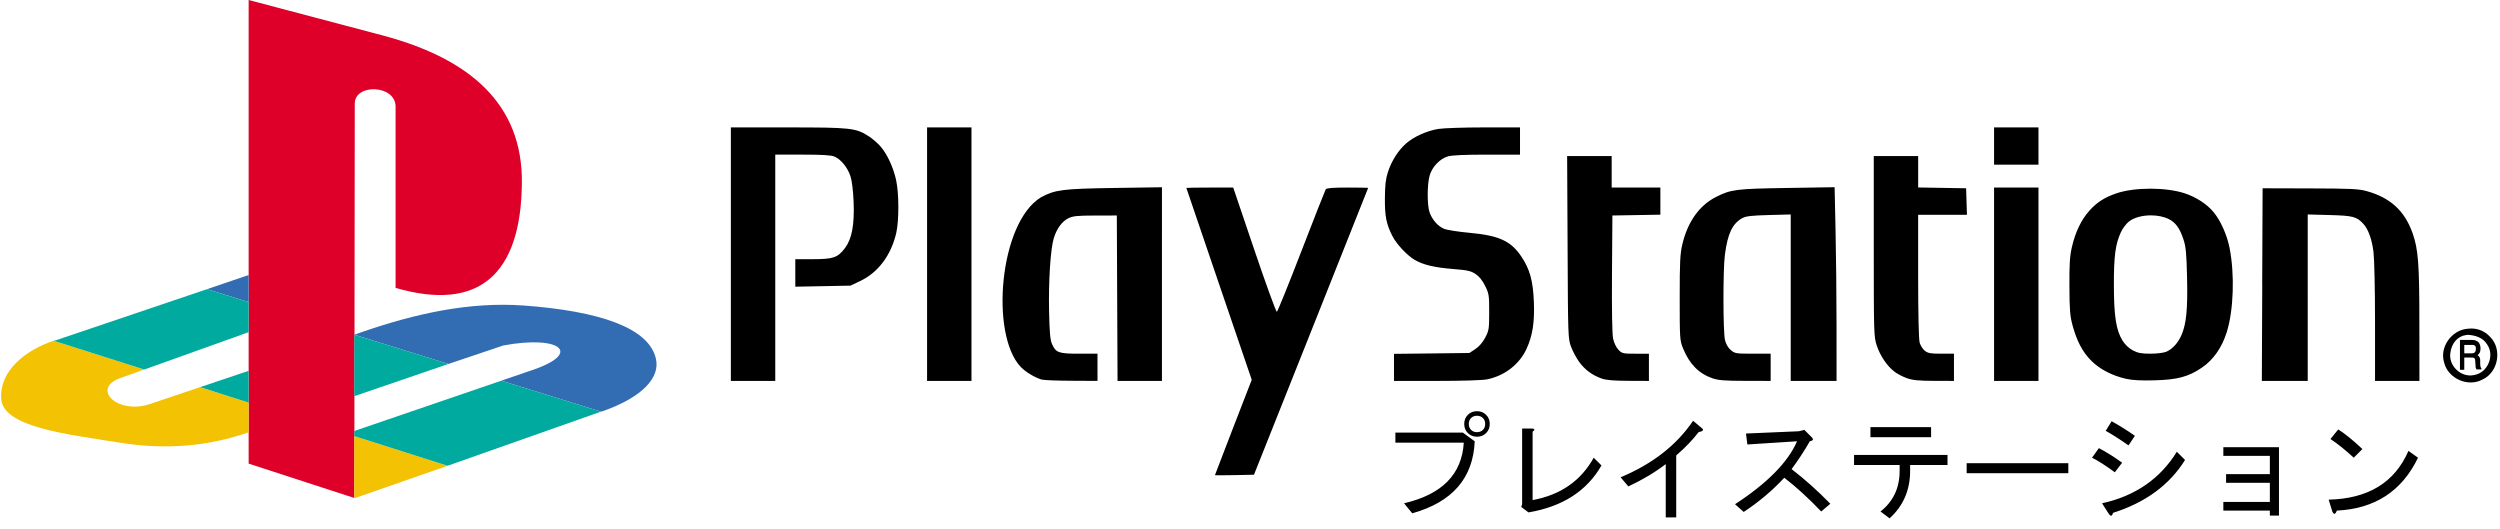 <?xml version="1.0" encoding="UTF-8" standalone="no"?>
<svg
   width="567.429"
   height="120"
   xml:space="preserve"
   version="1.1"
   id="svg7"
   sodipodi:docname="psx-jp.svg"
   inkscape:version="1.4 (86a8ad7, 2024-10-11)"
   xmlns:inkscape="http://www.inkscape.org/namespaces/inkscape"
   xmlns:sodipodi="http://sodipodi.sourceforge.net/DTD/sodipodi-0.dtd"
   xmlns="http://www.w3.org/2000/svg"
   xmlns:svg="http://www.w3.org/2000/svg"><defs
   id="defs7"><linearGradient
     id="swatch7"
     inkscape:swatch="solid"><stop
       style="stop-color:#000000;stop-opacity:1;"
       offset="0"
       id="stop7" /></linearGradient></defs><sodipodi:namedview
   id="namedview7"
   pagecolor="#ffffff"
   bordercolor="#000000"
   borderopacity="0.25"
   inkscape:showpageshadow="2"
   inkscape:pageopacity="0.0"
   inkscape:pagecheckerboard="true"
   inkscape:deskcolor="#d1d1d1"
   inkscape:zoom="2.8284271"
   inkscape:cx="259.86174"
   inkscape:cy="60.280854"
   inkscape:window-width="3840"
   inkscape:window-height="2066"
   inkscape:window-x="-11"
   inkscape:window-y="-11"
   inkscape:window-maximized="1"
   inkscape:current-layer="svg7" />
    
    
    
    
    
    <g
   id="g1"><path
     fill="#de0029"
     d="M 80.521,23.506 80.422,113.031 56.436,105.23 V 0 l 30.618,8.096 c 19.6,5.267 31.592,15.507 31.398,33.45 -0.195,20.873 -9.849,29.257 -28.667,23.796 V 24.188 c -0.002,-4.976 -9.264,-5.267 -9.264,-0.682 z"
     id="path3"
     inkscape:label="path1" /><path
     fill="#f3c202"
     d="m 45.416,87.87 -11.31,3.805 c -7.315,2.537 -13.555,-3.412 -6.827,-5.854 l 5.46,-1.947 -20.575,-6.537 c -6.338,2.148 -12.288,6.73 -11.896,13.168 0.39,6.533 15.31,8.096 26.815,9.947 10.726,1.754 20.477,0.779 29.351,-2.342 v -6.73 z m 35.2,25.162 20.965,-7.313 -21.16,-6.729 v 13.558 z"
     id="path4"
     inkscape:label="path2" /><path
     fill="#326db3"
     d="m 136.394,93.431 0.39,-0.099 C 145.95,90.114 149.85,85.625 148.875,81.434 147.315,74.413 136.102,70.608 118.842,69.34 106.458,68.463 94.27,71.194 82.374,75.287 l -1.95,0.686 21.355,6.633 12.48,-4.197 c 13.067,-2.436 18.333,1.854 5.755,5.854 l -6.242,2.146 z m -79.958,-31.013 -9.459,3.217 9.46,2.926 v -6.143 z"
     id="path5"
     inkscape:label="path3" /><path
     fill="#00aa9e"
     d="M 101.582,105.717 136.394,93.431 113.77,86.409 80.422,97.819 v 1.17 z M 56.436,84.165 45.417,87.87 56.437,91.382 V 84.165 Z M 80.421,89.92 V 75.975 l 21.355,6.631 z M 32.74,83.874 56.436,75.389 V 68.563 L 46.977,65.636 12.653,77.241 c -0.097,0 -0.292,0.096 -0.487,0.096 z"
     id="path6"
     inkscape:label="path4" /></g>
    <path
   style="fill:#000000;stroke:none"
   d="m 559.92,74.635 c -3.46,0.341 -6.22,4.127 -5.197,7.556 0.832,3.727 5.489,5.797 8.81,3.912 3.548,-1.687 4.426,-6.908 1.636,-9.661 -1.32,-1.443 -3.192,-2.094 -5.128,-1.817 -0.121,0.01 0.085,-0.025 -0.121,0.01 z m 0.15,1.357 c 1.66,0.078 3.495,0.613 4.416,2.154 1.809,2.52 0.163,6.463 -2.894,6.965 -2.954,0.723 -5.987,-2.148 -5.407,-5.137 0.248,-1.929 1.53,-3.645 3.456,-3.904 0.382,-0.078 0.187,-0.04 0.43,-0.078 z"
   id="path2"
   inkscape:label="Circle" /><path
   d="m 563.163,83.502 c -0.076,0 -0.151,-0.174 -0.151,-0.26 0,-0.087 -0.076,-0.261 -0.076,-0.522 v -0.869 c 0,-0.434 -0.075,-0.695 -0.226,-0.869 -0.075,-0.173 -0.226,-0.26 -0.376,-0.347 0.15,-0.174 0.301,-0.26 0.452,-0.522 0.15,-0.26 0.226,-0.608 0.226,-1.042 0,-0.782 -0.302,-1.39 -0.83,-1.651 -0.3,-0.174 -0.677,-0.26 -1.13,-0.26 h -2.712 v 6.777 h 0.98 v -2.78 h 1.582 c 0.301,0 0.527,0 0.603,0.086 0.226,0.087 0.301,0.348 0.301,0.695 l 0.076,1.043 c 0,0.26 0,0.434 0.075,0.521 0,0.087 0.075,0.174 0.075,0.26 l 0.076,0.088 h 1.13 z m -1.206,-4.344 c 0,0.347 -0.075,0.608 -0.226,0.782 -0.15,0.173 -0.452,0.26 -0.754,0.26 h -1.657 v -1.91 h 1.733 c 0.226,0 0.452,0 0.527,0.087 0.302,0.087 0.377,0.347 0.377,0.782"
   style="fill:#000000;stroke-width:0.931;stroke:none"
   id="path7"
   inkscape:label="R" /><path
   d="m 165.884,28.918 v 57.54 h 10.078 V 35.095 h 6.186 c 4.461,0 6.475,0.12 7.233,0.437 1.496,0.625 3.036,2.529 3.667,4.521 0.331,1.047 0.604,3.313 0.701,5.831 0.2,5.154 -0.398,8.356 -1.971,10.433 -1.641,2.168 -2.645,2.51 -7.284,2.51 h -3.982 v 6.246 l 6.257,-0.121 6.258,-0.121 2.214,-1.047 c 4.045,-1.908 6.982,-5.811 8.167,-10.84 0.662,-2.808 0.652,-9.086 -0.021,-12.099 -0.646,-2.896 -1.991,-5.813 -3.504,-7.579 -0.633,-0.738 -1.857,-1.797 -2.712,-2.347 -2.933,-1.882 -4.062,-2.001 -18.356,-2.001 z m 44.535,0 v 57.54 h 10.077 v -57.54 h -5.039 z m 126.372,0 c -4.514,0.001 -9.158,0.16 -10.32,0.346 -2.623,0.418 -5.682,1.805 -7.416,3.372 -1.748,1.579 -3.236,3.949 -4.043,6.44 -0.502,1.548 -0.66,2.959 -0.68,5.933 -0.029,4.103 0.316,5.851 1.727,8.614 0.916,1.798 3.361,4.393 5.039,5.363 1.949,1.13 4.441,1.728 8.727,2.072 3.26,0.264 4.02,0.426 5.08,1.129 0.834,0.551 1.564,1.453 2.184,2.711 0.869,1.771 0.918,2.142 0.914,5.953 -0.004,3.801 -0.057,4.176 -0.896,5.771 -0.566,1.084 -1.385,2.032 -2.242,2.602 l -1.354,0.895 -8.563,0.103 -8.553,0.092 v 6.145 h 9.73 c 5.92,0 10.412,-0.146 11.459,-0.367 3.984,-0.838 7.299,-3.42 8.908,-6.938 1.355,-2.963 1.834,-6.008 1.656,-10.576 -0.188,-4.816 -0.9,-7.44 -2.824,-10.32 -2.391,-3.575 -5.064,-4.801 -11.855,-5.423 -2.512,-0.23 -5.086,-0.635 -5.719,-0.904 -1.398,-0.592 -2.705,-2.082 -3.281,-3.738 -0.568,-1.633 -0.561,-6.361 0.021,-8.359 0.57,-1.973 2.305,-3.79 4.135,-4.338 0.883,-0.266 3.852,-0.396 8.848,-0.396 H 345 v -6.18 h -8.209 z m 115.806,0 v 8.453 h 10.078 v -8.453 h -5.039 z m -96.902,6.502 0.104,20.723 c 0.09,20.398 0.105,20.754 0.803,22.604 0.391,1.033 1.227,2.58 1.857,3.443 1.293,1.76 2.973,2.994 5.1,3.738 1.023,0.359 2.762,0.498 6.064,0.51 l 4.633,0.02 v -6.176 h -3.027 c -2.881,0 -3.07,-0.039 -3.891,-0.895 -0.508,-0.529 -1.006,-1.563 -1.207,-2.52 -0.221,-1.033 -0.313,-6.406 -0.256,-14.791 l 0.092,-13.165 5.445,-0.092 5.445,-0.092 V 42.571 H 365.805 V 35.42 h -5.049 z m 69.596,0 v 20.469 c 0,19.797 0.023,20.54 0.672,22.512 0.771,2.348 2.338,4.672 4.043,5.973 0.65,0.498 1.939,1.166 2.863,1.482 1.289,0.445 2.73,0.582 6.156,0.59 l 4.469,0.01 V 80.28 h -2.885 c -2.41,0 -3.02,-0.104 -3.727,-0.662 -0.467,-0.365 -0.996,-1.205 -1.18,-1.867 -0.205,-0.74 -0.336,-6.584 -0.336,-15.106 V 48.748 h 11.074 l -0.094,-3.007 -0.092,-3.008 -5.445,-0.09 -5.441,-0.093 v -7.13 h -5.039 z m -8.889,7.069 -10.758,0.174 c -11.568,0.178 -12.766,0.32 -16.162,2.042 -3.799,1.925 -6.447,5.663 -7.648,10.788 -0.502,2.138 -0.59,3.979 -0.59,12.109 0,9.23 0.027,9.661 0.742,11.428 1.441,3.561 3.586,5.76 6.674,6.826 1.361,0.471 2.781,0.58 7.457,0.588 l 5.771,0.012 v -6.178 h -4.043 c -3.828,0 -4.088,-0.047 -4.998,-0.813 -0.602,-0.506 -1.092,-1.35 -1.32,-2.256 -0.453,-1.793 -0.475,-15.937 -0.031,-19.361 0.631,-4.865 1.727,-7.146 4.014,-8.371 0.787,-0.42 2.146,-0.57 5.975,-0.67 l 4.957,-0.132 v 37.781 h 10.402 V 74.315 c 0,-6.674 -0.104,-16.566 -0.225,-21.982 z M 263.73,42.5 252.922,42.662 c -11.746,0.181 -13.433,0.396 -16.64,2.113 -9.476,5.746 -11.593,31.145 -4.602,38.511 1.172,1.192 3.117,2.368 4.743,2.864 0.447,0.138 3.481,0.259 6.745,0.272 l 5.932,0.031 V 80.28 h -4.154 c -4.686,0 -5.303,-0.221 -6.186,-2.234 -0.395,-0.897 -0.549,-2.662 -0.65,-7.416 -0.146,-6.756 0.324,-14.086 1.056,-16.52 0.657,-2.185 1.881,-3.863 3.321,-4.57 1.052,-0.516 2.019,-0.613 6.125,-0.62 l 4.875,-0.011 0.082,18.773 0.082,18.771 h 10.078 v -21.98 z m 10.85,0.071 c -2.928,0 -5.319,0.037 -5.313,0.082 0.004,0.045 3.346,9.857 7.426,21.811 l 7.416,21.738 -4.176,10.77 c -2.295,5.927 -4.175,10.818 -4.175,10.869 0,0.05 1.993,0.05 4.429,0 l 4.43,-0.092 12.951,-32.508 c 7.127,-17.879 12.963,-32.542 12.963,-32.588 0.002,-0.045 -2.102,-0.082 -4.684,-0.082 -3.404,0 -4.766,0.113 -4.947,0.408 -0.137,0.223 -2.627,6.543 -5.525,14.049 -2.897,7.504 -5.397,13.688 -5.565,13.744 -0.17,0.057 -2.472,-6.266 -5.108,-14.049 l -4.796,-14.152 z m 178.017,0 v 43.884 h 10.078 V 42.571 h -5.039 z m 60.951,0.162 -0.094,21.861 h 0.012 l -0.092,21.861 h 10.412 V 48.676 l 4.957,0.133 c 5.262,0.137 6.141,0.356 7.619,1.939 1.158,1.24 1.986,3.499 2.355,6.439 0.191,1.539 0.348,8.603 0.348,16.01 v 13.259 h 10.074 l -0.01,-12.922 c -0.002,-13.705 -0.242,-16.957 -1.563,-20.673 -1.797,-5.053 -5.104,-8.049 -10.482,-9.508 -1.779,-0.483 -3.68,-0.567 -12.811,-0.59 z m -25.478,0.092 c -2.842,0 -5.674,0.357 -7.709,1.057 -2.709,0.932 -4.41,2.023 -6.117,3.921 -1.852,2.06 -3.193,4.849 -3.98,8.259 -0.48,2.09 -0.596,3.845 -0.566,8.938 0.025,5.359 0.133,6.729 0.711,8.849 0.979,3.596 2.26,6.017 4.205,7.985 1.916,1.938 4.748,3.422 7.936,4.146 1.434,0.324 3.422,0.427 6.461,0.345 5.238,-0.14 7.73,-0.814 10.787,-2.904 2.563,-1.752 4.5,-4.517 5.598,-7.996 1.57,-4.967 1.846,-13.156 0.641,-19.199 -0.586,-2.936 -2.01,-6.119 -3.598,-8.056 -1.492,-1.821 -3.936,-3.418 -6.551,-4.287 -2.115,-0.701 -4.976,-1.058 -7.818,-1.058 z m 0.123,6.054 c 1.475,0 2.953,0.285 4.113,0.873 1.514,0.768 2.465,2.104 3.291,4.632 0.541,1.653 0.676,3.158 0.803,8.625 0.166,7.141 -0.162,10.506 -1.27,13.043 -0.781,1.793 -2.045,3.186 -3.434,3.779 -0.594,0.254 -2.156,0.446 -3.605,0.446 -2.055,0 -2.844,-0.146 -3.992,-0.75 -0.902,-0.478 -1.773,-1.295 -2.336,-2.205 -1.469,-2.37 -1.953,-5.479 -1.973,-12.483 -0.016,-6.668 0.328,-9.348 1.557,-12.06 0.416,-0.92 1.256,-2.043 1.879,-2.52 1.184,-0.903 3.07,-1.38 4.967,-1.38 z"
   style="stroke:none;stroke-opacity:1"
   id="path1"
   inkscape:label="PlayStation" />
<path
   style="font-weight:bold;font-size:26.491px;line-height:0;font-family:PS;-inkscape-font-specification:'PS Bold';text-align:center;text-anchor:middle;stroke:none;stroke-width:0.621"
   d="m 335.235,98.089 q 0.828,0 1.345,-0.517 0.517,-0.517 0.517,-1.345 0,-0.828 -0.517,-1.345 -0.517,-0.517 -1.345,-0.517 -0.828,0 -1.345,0.517 -0.517,0.517 -0.517,1.345 0,0.828 0.517,1.345 0.517,0.517 1.345,0.517 z m 0,1.035 q -1.242,0 -2.07,-0.828 -0.828,-0.828 -0.828,-2.07 0,-1.242 0.828,-2.07 0.828,-0.828 2.07,-0.828 1.242,0 2.07,0.828 0.828,0.828 0.828,2.07 0,1.242 -0.828,2.07 -0.828,0.828 -2.07,0.828 z m -18.523,1.345 v -2.277 h 15.315 l 2.691,1.966 q -0.517,12.521 -14.177,16.35 l -1.863,-2.277 q 12.935,-3.001 13.556,-13.763 z m 31.148,13.039 q 9.52,-1.759 13.867,-9.624 l 1.759,1.759 q -4.967,8.693 -16.557,10.659 l -1.656,-1.242 0.207,-0.621 V 97.261 h 2.277 q 0.931,0.103 0.103,0.724 z m 19.972,-5.174 q 10.866,-4.553 16.454,-12.832 l 1.966,1.656 q 0.828,0.621 -0.724,0.931 -1.966,2.587 -5.071,5.278 v 14.074 h -2.38 v -12.107 q -3.622,2.794 -8.486,5.071 z m 38.806,-1.863 q 4.45,3.415 8.796,7.865 l -2.07,1.759 q -4.346,-4.553 -8.382,-7.658 -4.036,4.346 -9.21,7.761 l -1.966,-1.759 q 10.969,-7.14 14.074,-14.281 l -11.28,0.724 -0.31,-2.484 12.004,-0.517 1.242,-0.31 1.656,1.656 q 0.724,0.724 -0.414,0.931 -1.966,3.415 -4.139,6.312 z m 24.525,-0.931 h -10.348 v -2.277 h 21.214 v 2.277 h -8.486 v 1.345 q 0,6.519 -4.657,10.762 l -2.07,-1.552 q 4.346,-3.415 4.346,-9.21 z M 424.54,99.227 V 96.95 h 13.763 v 2.277 z m 21.835,8.175 v -2.277 h 23.077 v 2.277 z m 30.734,6.83 q 11.28,-2.484 16.971,-11.694 l 1.863,1.863 q -5.278,8.486 -16.35,12.004 -0.31,1.242 -1.035,0.103 z m -0.724,-12.521 q 2.587,1.345 5.278,3.311 l -1.656,2.173 q -3.104,-2.277 -5.174,-3.311 z m 2.897,-6.105 q 2.794,1.552 5.278,3.311 l -1.449,2.173 q -2.794,-1.966 -5.174,-3.311 z m 25.353,20.283 v -1.966 h 10.555 v -4.346 h -9.934 v -1.966 h 9.934 v -4.139 H 504.636 v -1.966 h 12.625 v 15.522 h -2.07 v -1.138 z m 44.187,-12.004 q -5.485,11.383 -18.42,12.004 -0.517,1.345 -1.035,0.207 l -0.828,-2.691 q 13.453,-0.31 18.109,-11.073 z m -14.591,0 q -2.794,-2.587 -5.278,-4.243 l 1.759,-2.173 q 2.173,1.345 5.485,4.45 z"
   id="text7"
   aria-label="プレイステーション"
   inkscape:label="PlayStationJapan" /></svg>

